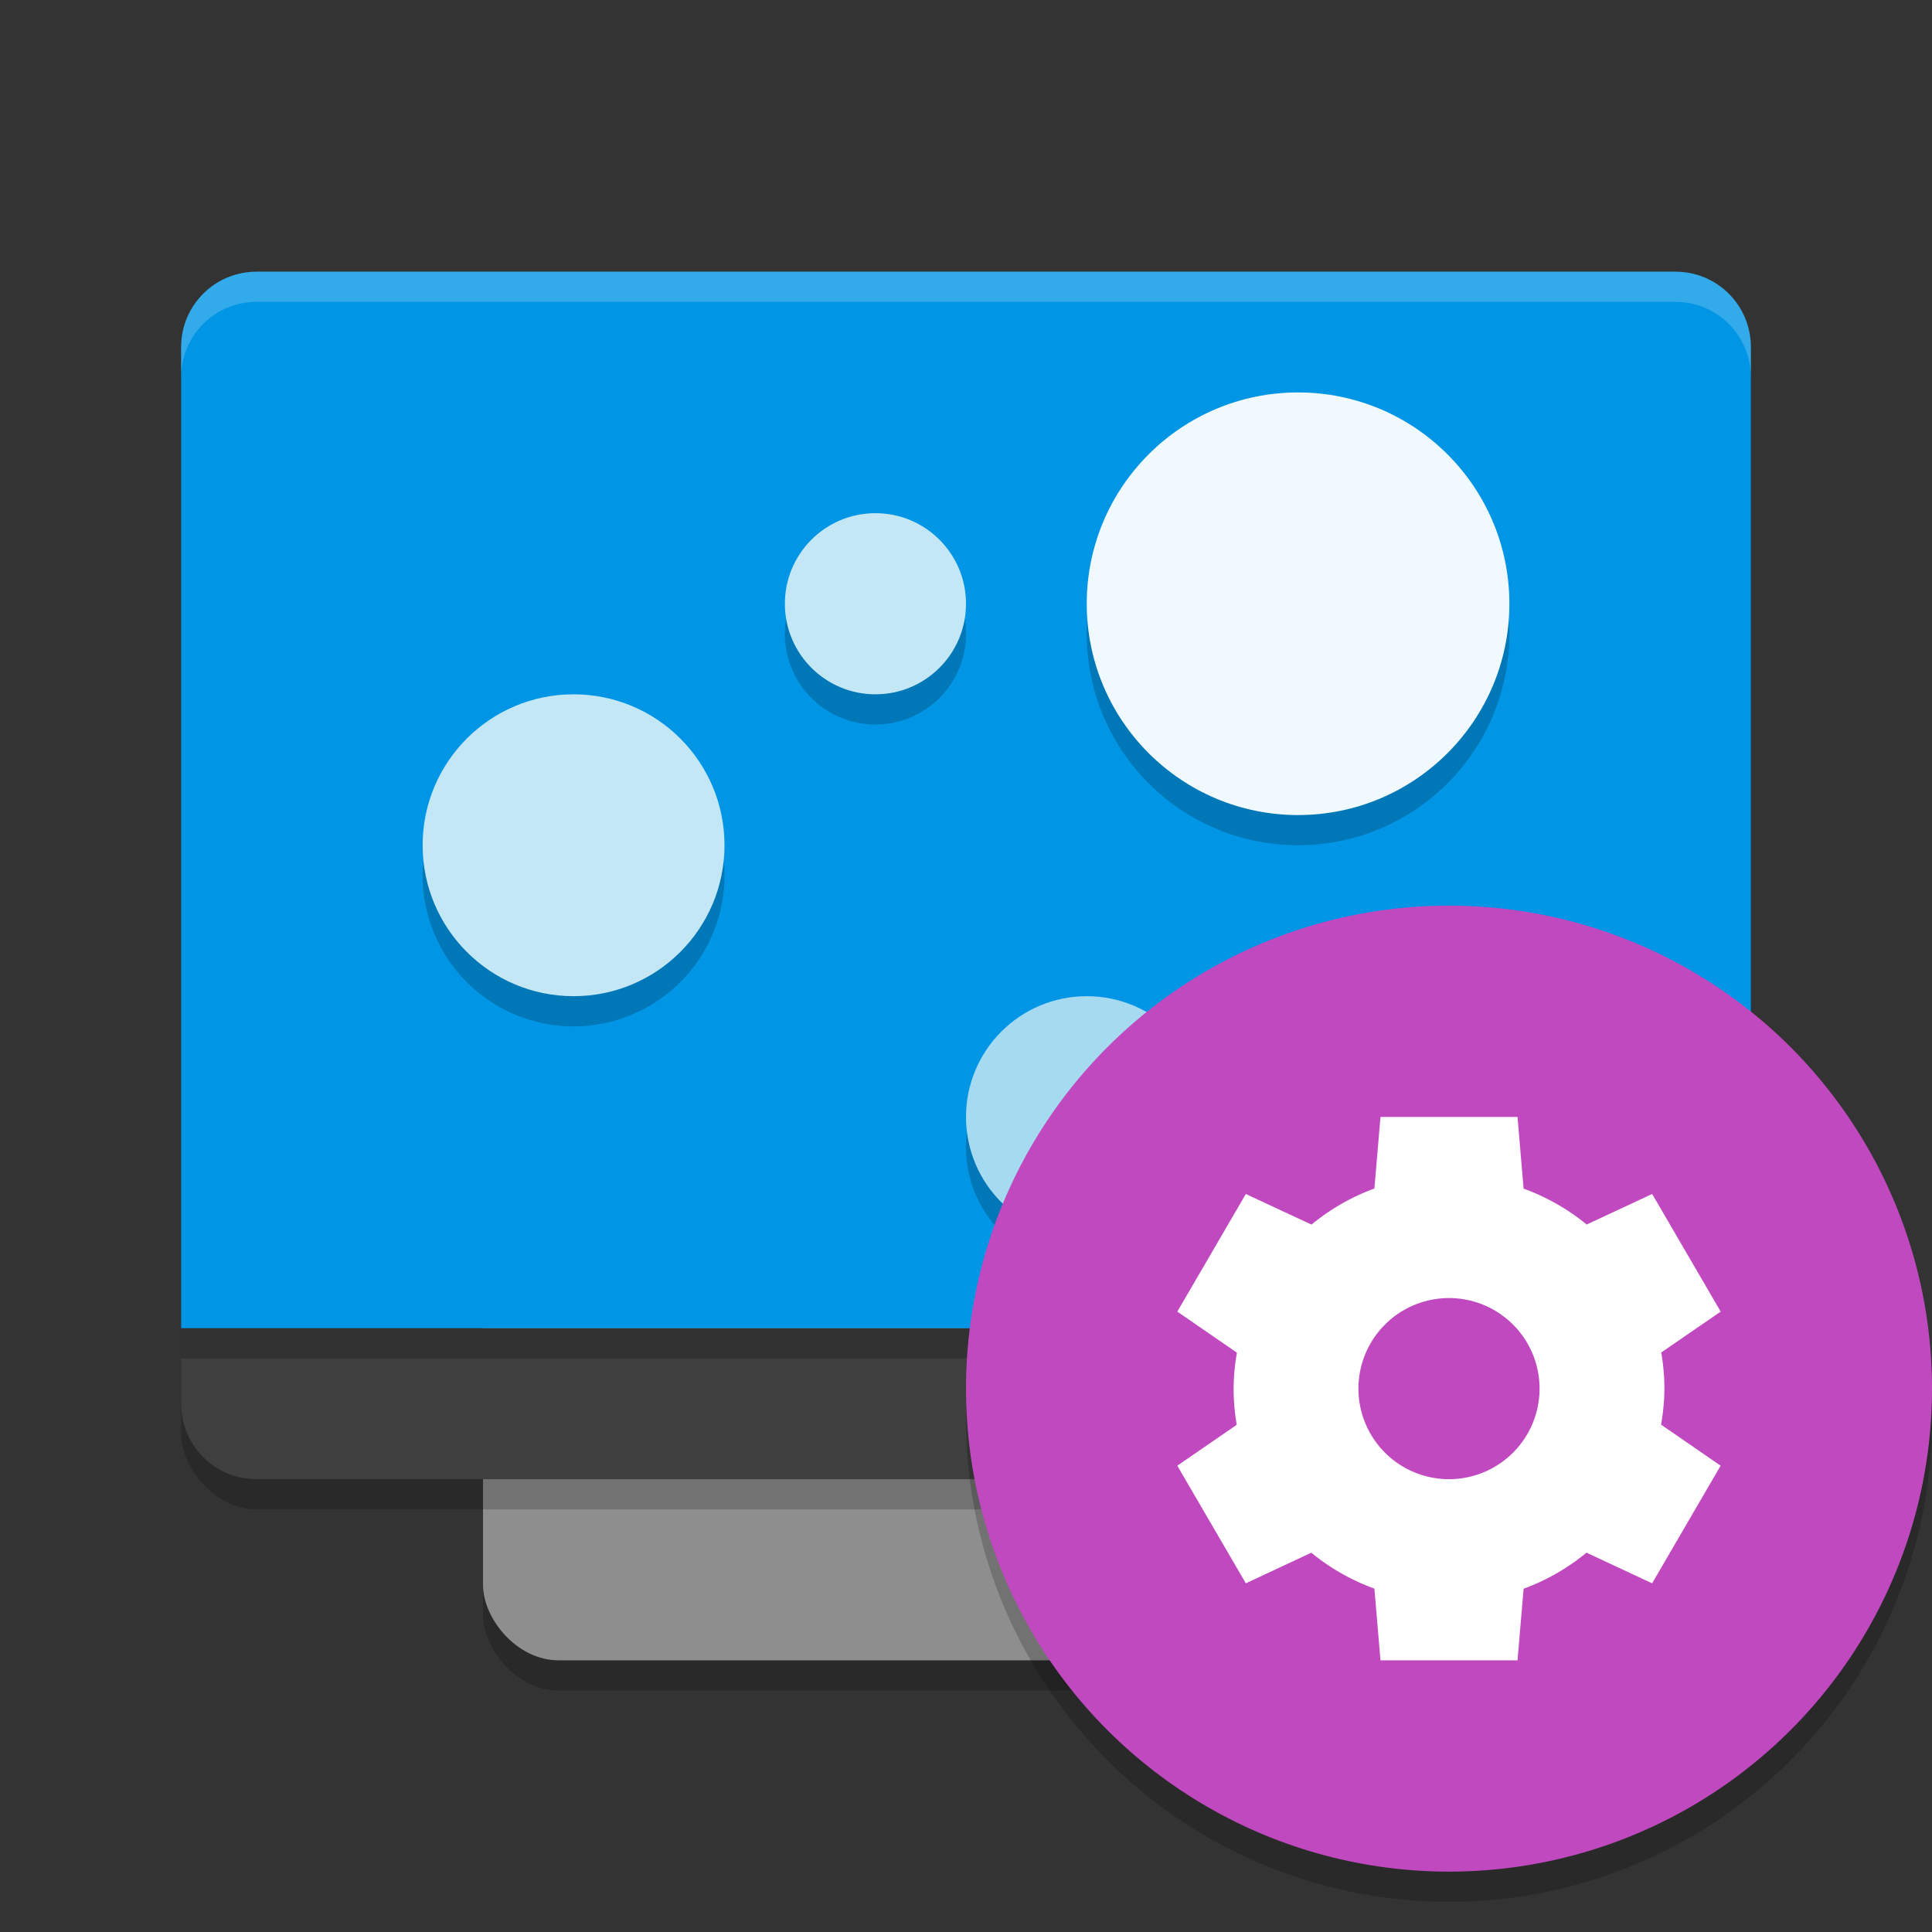 <svg xmlns="http://www.w3.org/2000/svg" width="64" height="64" version="1.1"><rect width="100%" height="100%" fill="#333333" stroke="none"/><defs>
<linearGradient id="ucPurpleBlue" x1="0%" y1="0%" x2="100%" y2="100%">
  <stop offset="0%" style="stop-color:#B794F4;stop-opacity:1"/>
  <stop offset="100%" style="stop-color:#4299E1;stop-opacity:1"/>
</linearGradient>
</defs>
 <rect style="opacity:0.2" width="32" height="42" x="16" y="14" rx="2.5" ry="2.5"/>
 <rect style="fill:#8e8e8e" width="32" height="42" x="16" y="13" rx="2.5" ry="2.5"/>
 <rect style="opacity:0.2" width="52" height="40" x="6" y="10" rx="2.5" ry="2.5"/>
 <path style="fill:#3f3f3f" d="M 6 44 L 6 46.5 C 6 47.885 7.115 49 8.5 49 L 55.5 49 C 56.885 49 58 47.885 58 46.5 L 58 44 L 6 44 z"/>
 <path style="fill:#0095e5" d="M 8.5,9 C 7.115,9 6,10.115 6,11.5 V 44 H 58 V 11.5 C 58,10.115 56.885,9 55.5,9 Z"/>
 <rect style="opacity:0.2" width="52" height="1" x="6" y="44"/>
 <path style="fill:#ffffff;opacity:0.2" d="M 8.5 9 C 7.115 9 6 10.115 6 11.5 L 6 12.5 C 6 11.115 7.115 10 8.5 10 L 55.5 10 C 56.885 10 58 11.115 58 12.5 L 58 11.5 C 58 10.115 56.885 9 55.5 9 L 8.5 9 z"/>
 <path style="opacity:0.2" d="m 43,14 a 7,7 0 0 0 -7,7 7,7 0 0 0 7,7 7,7 0 0 0 7,-7 7,7 0 0 0 -7,-7 z m -14,4 a 3,3 0 0 0 -3,3 3,3 0 0 0 3,3 3,3 0 0 0 3,-3 3,3 0 0 0 -3,-3 z m -10,6 a 5,5 0 0 0 -5,5 5,5 0 0 0 5,5 5,5 0 0 0 5,-5 5,5 0 0 0 -5,-5 z m 27.941,8.941 a 2,2 0 0 0 -2,2 2,2 0 0 0 2,2 2,2 0 0 0 2,-2 2,2 0 0 0 -2,-2 z M 36,34 a 4,4 0 0 0 -4,4 4,4 0 0 0 4,4 4,4 0 0 0 4,-4 4,4 0 0 0 -4,-4 z"/>
 <circle style="fill:#f0f9fd" cx="43" cy="20" r="7"/>
 <circle style="fill:#c4e7f5" cx="19" cy="28" r="5"/>
 <circle style="fill:#a6daf0" cx="36" cy="37" r="4"/>
 <circle style="fill:#c4e7f5" cx="29" cy="20" r="3"/>
 <circle style="fill:#d3edf8" cx="46.941" cy="33.941" r="2"/>
 <circle style="opacity:0.2" cx="48" cy="47" r="16"/>
 <circle style="fill:#c149c0" cx="48" cy="46" r="16"/>
 <path style="fill:#ffffff" d="M 45.73 37 L 45.73 37.002 L 45.529 39.371 A 7.135 7.071 0 0 0 43.445 40.566 L 41.27 39.553 L 39 43.449 L 40.975 44.809 A 7.135 7.071 0 0 0 40.865 46 A 7.135 7.071 0 0 0 40.969 47.199 L 39 48.553 L 41.27 52.449 L 43.439 51.436 A 7.135 7.071 0 0 0 45.529 52.625 L 45.73 55 L 50.27 55 L 50.471 52.629 A 7.135 7.071 0 0 0 52.555 51.434 L 54.729 52.449 L 56.998 48.553 L 55.025 47.193 A 7.135 7.071 0 0 0 55.135 46 A 7.135 7.071 0 0 0 55.031 44.803 L 57 43.449 L 54.73 39.553 L 52.561 40.564 A 7.135 7.071 0 0 0 50.471 39.375 L 50.27 37 L 45.73 37 z M 48 43 A 3 3 0 0 1 51 46 A 3 3 0 0 1 48 49 A 3 3 0 0 1 45 46 A 3 3 0 0 1 48 43 z"/>
</svg>
